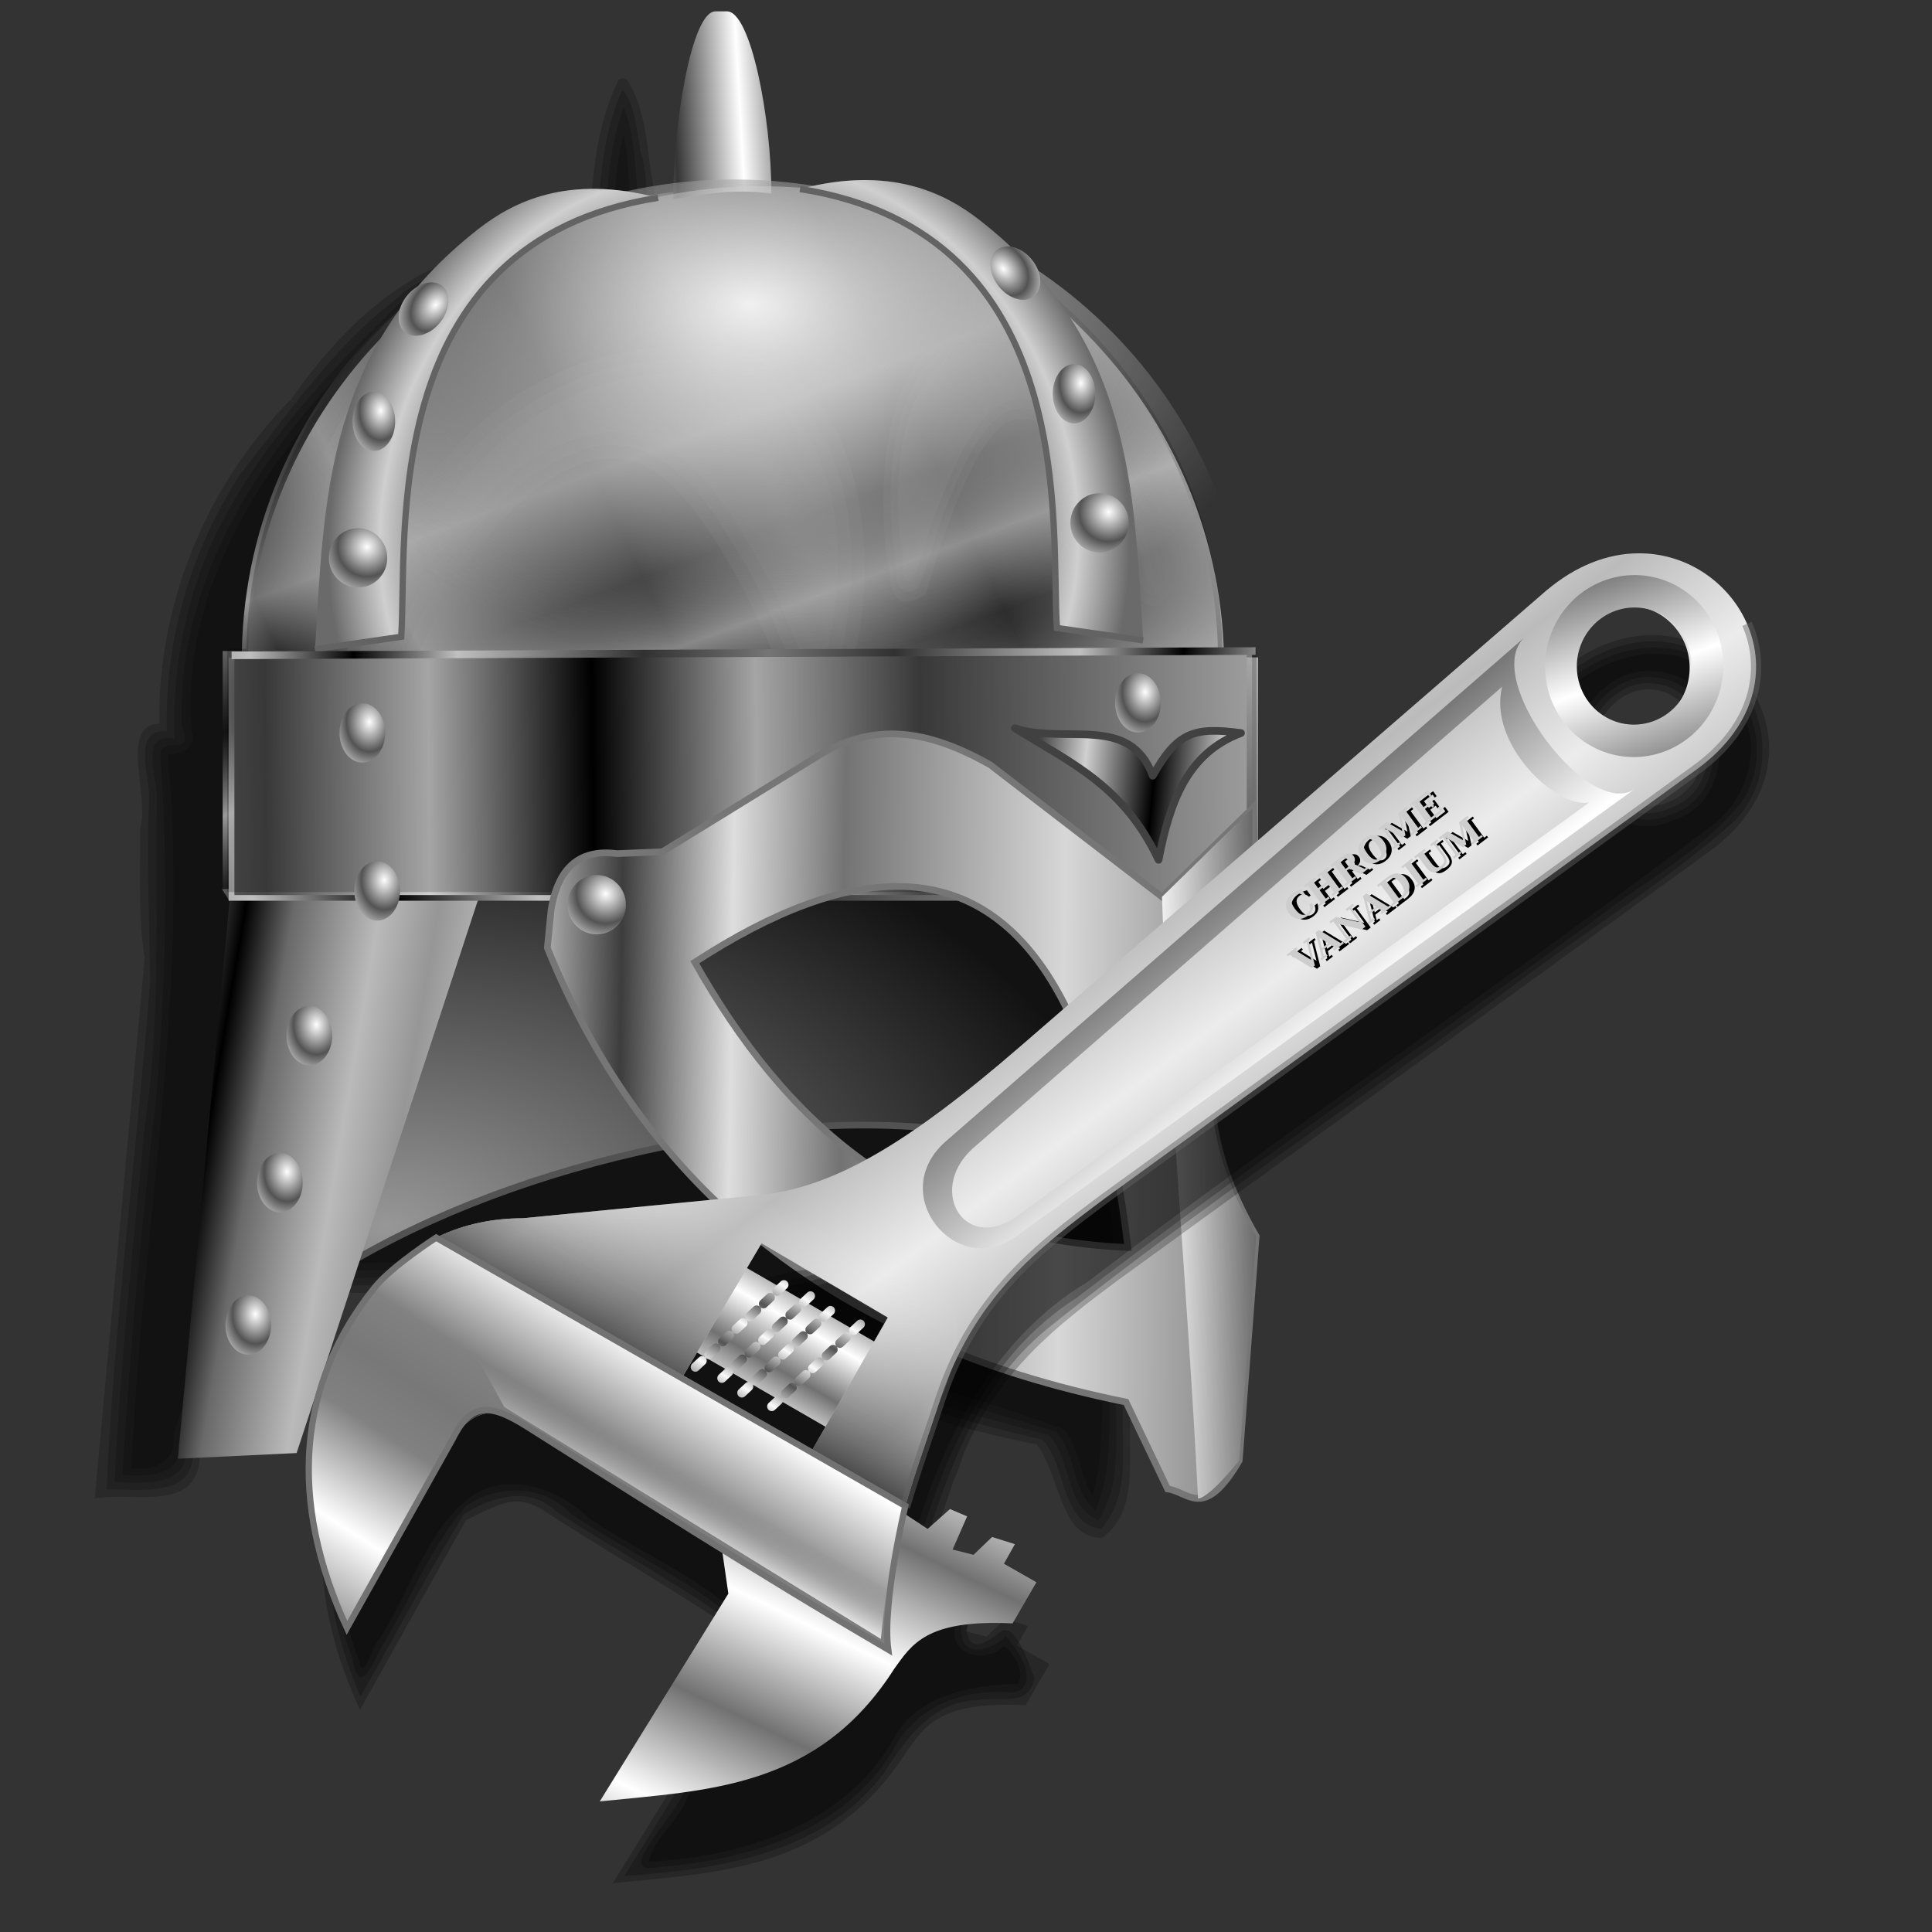 <?xml version="1.0" encoding="UTF-8" standalone="no"?>
<!-- Created with Inkscape (http://www.inkscape.org/) -->

<svg
   xmlns:dc="http://purl.org/dc/elements/1.1/"
   xmlns:cc="http://creativecommons.org/ns#"
   xmlns:rdf="http://www.w3.org/1999/02/22-rdf-syntax-ns#"
   xmlns:svg="http://www.w3.org/2000/svg"
   xmlns="http://www.w3.org/2000/svg"
   xmlns:xlink="http://www.w3.org/1999/xlink"
   xmlns:sodipodi="http://sodipodi.sourceforge.net/DTD/sodipodi-0.dtd"
   xmlns:inkscape="http://www.inkscape.org/namespaces/inkscape"
   id="svg2"
   sodipodi:version="0.32"
   inkscape:version="0.92.5 (2060ec1f9f, 2020-04-08)"
   width="256"
   height="256"
   sodipodi:docname="thunar-settings.svg"
   inkscape:output_extension="org.inkscape.output.svg.inkscape"
   inkscape:export-filename="/media/disk/melo/thunar v5.png"
   inkscape:export-xdpi="90"
   inkscape:export-ydpi="90"
   version="1.1">
  <rect width="100%" height="100%" fill="#333333" stroke="none"/>
  <defs
     id="defs5">
    <linearGradient
       inkscape:collect="always"
       id="linearGradient5143">
      <stop
         id="stop5145"
         stop-color="#979797"
         stop-opacity="1" />
      <stop
         offset="1"
         id="stop5147"
         stop-color="#121212"
         stop-opacity="1" />
    </linearGradient>
    <linearGradient
       id="linearGradient4409">
      <stop
         id="stop4411"
         stop-color="#000000"
         stop-opacity="1" />
      <stop
         offset="1"
         id="stop4413"
         stop-color="#d0d0d0"
         stop-opacity="1" />
    </linearGradient>
    <linearGradient
       id="linearGradient3995">
      <stop
         id="stop3997"
         stop-color="#000000"
         stop-opacity="1" />
      <stop
         id="stop3999"
         offset="0.541"
         stop-color="#d0d0d0"
         stop-opacity="1" />
      <stop
         id="stop4001"
         offset="0.807"
         stop-color="#474747"
         stop-opacity="1" />
      <stop
         offset="1"
         id="stop4003"
         stop-color="#c4c4c4"
         stop-opacity="1" />
    </linearGradient>
    <linearGradient
       id="linearGradient4000">
      <stop
         id="stop4002"
         stop-color="#3d3d3d"
         stop-opacity="1" />
      <stop
         id="stop4004"
         offset="0.25"
         stop-color="#ffffff"
         stop-opacity="1"
         style="stop-color:#dedede;stop-opacity:1" />
      <stop
         id="stop4006"
         offset="0.5"
         stop-color="#737373"
         stop-opacity="1" />
      <stop
         offset="1"
         id="stop4008"
         stop-color="#ffffff"
         stop-opacity="1"
         style="stop-color:#d7d7d7;stop-opacity:1" />
    </linearGradient>
    <linearGradient
       id="linearGradient3238">
      <stop
         id="stop3240"
         stop-color="#7b7b7b"
         stop-opacity="1" />
      <stop
         offset="1"
         id="stop3242"
         stop-color="#ffffff"
         stop-opacity="1" />
    </linearGradient>
    <linearGradient
       id="linearGradient3220">
      <stop
         id="stop3222"
         stop-color="#b6b6b6"
         stop-opacity="1" />
      <stop
         offset="1"
         id="stop3224"
         stop-color="#000000"
         stop-opacity="1" />
    </linearGradient>
    <linearGradient
       id="linearGradient3182">
      <stop
         id="stop3184"
         stop-color="#696969"
         stop-opacity="1" />
      <stop
         id="stop3190"
         offset="0.874"
         stop-color="#909090"
         stop-opacity="1" />
      <stop
         offset="1"
         id="stop3186"
         stop-color="#5b5b5b"
         stop-opacity="1" />
    </linearGradient>
    <linearGradient
       id="linearGradient3168">
      <stop
         id="stop3170"
         stop-color="#000000"
         stop-opacity="1" />
      <stop
         offset="1"
         id="stop3172"
         stop-color="#ffffff"
         stop-opacity="1" />
    </linearGradient>
    <linearGradient
       id="linearGradient3158">
      <stop
         id="stop3160"
         stop-color="#909090"
         stop-opacity="1" />
      <stop
         id="stop3176"
         offset="0.332"
         stop-color="#c7c7c7"
         stop-opacity="1" />
      <stop
         offset="0.75"
         id="stop3178"
         stop-color="#8e8e8e"
         stop-opacity="1" />
      <stop
         offset="1"
         id="stop3162"
         stop-color="#ffffff"
         stop-opacity="1" />
    </linearGradient>
    <radialGradient
       r="27.524"
       fy="71.05"
       fx="-41.43"
       cy="71.05"
       cx="-41.43"
       spreadMethod="reflect"
       gradientTransform="matrix(0.11,0,0,0.143,53.506,85.508)"
       gradientUnits="userSpaceOnUse"
       id="radialGradient3940"
       xlink:href="#linearGradient3898"
       inkscape:collect="always" />
    <radialGradient
       r="27.524"
       fy="71.05"
       fx="-41.43"
       cy="71.05"
       cx="-41.43"
       spreadMethod="reflect"
       gradientTransform="matrix(0.11,0,0,0.143,156.283,81.535)"
       gradientUnits="userSpaceOnUse"
       id="radialGradient3936"
       xlink:href="#linearGradient3898"
       inkscape:collect="always" />
    <radialGradient
       r="27.524"
       fy="71.05"
       fx="-41.43"
       cy="71.05"
       cx="-41.43"
       spreadMethod="reflect"
       gradientTransform="matrix(0.11,0,0,0.143,55.474,106.452)"
       gradientUnits="userSpaceOnUse"
       id="radialGradient3932"
       xlink:href="#linearGradient3898"
       inkscape:collect="always" />
    <radialGradient
       r="27.524"
       fy="71.05"
       fx="-41.43"
       cy="71.05"
       cx="-41.43"
       spreadMethod="reflect"
       gradientTransform="matrix(0.141,0,0,0.143,86.103,108.279)"
       gradientUnits="userSpaceOnUse"
       id="radialGradient3928"
       xlink:href="#linearGradient3898"
       inkscape:collect="always" />
    <radialGradient
       r="27.524"
       fy="71.05"
       fx="-41.43"
       cy="71.05"
       cx="-41.43"
       spreadMethod="reflect"
       gradientTransform="matrix(0.141,0,0,0.143,152.729,57.677)"
       gradientUnits="userSpaceOnUse"
       id="radialGradient3924"
       xlink:href="#linearGradient3898"
       inkscape:collect="always" />
    <radialGradient
       r="27.524"
       fy="71.05"
       fx="-41.43"
       cy="71.05"
       cx="-41.43"
       spreadMethod="reflect"
       gradientTransform="matrix(0.102,0,0,0.143,147.439,40.577)"
       gradientUnits="userSpaceOnUse"
       id="radialGradient3920"
       xlink:href="#linearGradient3898"
       inkscape:collect="always" />
    <radialGradient
       r="27.524"
       fy="71.05"
       fx="-41.43"
       cy="71.05"
       cx="-41.43"
       spreadMethod="reflect"
       gradientTransform="matrix(0.102,0,0,0.143,-77.001,100.952)"
       gradientUnits="userSpaceOnUse"
       id="radialGradient3916"
       xlink:href="#linearGradient3898"
       inkscape:collect="always" />
    <radialGradient
       r="27.524"
       fy="71.05"
       fx="-41.43"
       cy="71.05"
       cx="-41.43"
       spreadMethod="reflect"
       gradientTransform="matrix(0.102,0,0,0.143,74.522,-14.895)"
       gradientUnits="userSpaceOnUse"
       id="radialGradient3912"
       xlink:href="#linearGradient3898"
       inkscape:collect="always" />
    <radialGradient
       r="27.524"
       fy="71.05"
       fx="-41.43"
       cy="71.05"
       cx="-41.43"
       spreadMethod="reflect"
       gradientTransform="matrix(0.102,0,0,0.143,54.668,44.232)"
       gradientUnits="userSpaceOnUse"
       id="radialGradient3908"
       xlink:href="#linearGradient3898"
       inkscape:collect="always" />
    <radialGradient
       spreadMethod="reflect"
       gradientUnits="userSpaceOnUse"
       gradientTransform="matrix(0.141,0,0,0.143,54.476,62.315)"
       r="27.524"
       fy="71.05"
       fx="-41.43"
       cy="71.05"
       cx="-41.43"
       id="radialGradient3904"
       xlink:href="#linearGradient3898"
       inkscape:collect="always" />
    <radialGradient
       r="25.658"
       fy="67.28"
       fx="-153.6"
       cy="67.28"
       cx="-153.6"
       gradientTransform="matrix(0.562,-2.198,1.792,0.341,44.612,-284.152)"
       gradientUnits="userSpaceOnUse"
       id="radialGradient4139"
       xlink:href="#linearGradient3945"
       inkscape:collect="always" />
    <linearGradient
       id="linearGradient3768">
      <stop
         id="stop3770"
         stop-color="#000000"
         stop-opacity="1" />
      <stop
         offset="0.25"
         id="stop3778"
         stop-color="#d0d0d0"
         stop-opacity="1" />
      <stop
         offset="0.5"
         id="stop3776"
         stop-color="#474747"
         stop-opacity="1" />
      <stop
         id="stop3772"
         offset="1"
         stop-color="#c4c4c4"
         stop-opacity="1" />
    </linearGradient>
    <linearGradient
       id="linearGradient3780">
      <stop
         id="stop3782"
         stop-color="#353535"
         stop-opacity="1" />
      <stop
         id="stop3784"
         offset="1"
         stop-color="#ffffff"
         stop-opacity="1" />
    </linearGradient>
    <linearGradient
       id="linearGradient3796">
      <stop
         id="stop3798"
         stop-color="#616161"
         stop-opacity="0" />
      <stop
         id="stop3800"
         offset="0.55"
         stop-color="#ffffff"
         stop-opacity="0.563" />
      <stop
         id="stop3802"
         offset="0.819"
         stop-color="#b0b0b0"
         stop-opacity="0" />
      <stop
         offset="1"
         id="stop3804"
         stop-color="#ffffff"
         stop-opacity="0.571" />
    </linearGradient>
    <linearGradient
       id="linearGradient3885">
      <stop
         id="stop3887"
         stop-color="#000000"
         stop-opacity="1" />
      <stop
         id="stop3889"
         offset="0.25"
         stop-color="#c0c0c0"
         stop-opacity="1" />
      <stop
         id="stop3891"
         offset="0.697"
         stop-color="#313131"
         stop-opacity="1" />
      <stop
         offset="1"
         id="stop3893"
         stop-color="#757575"
         stop-opacity="1" />
    </linearGradient>
    <linearGradient
       id="linearGradient3911">
      <stop
         id="stop3917"
         stop-color="#fbfbfb"
         stop-opacity="0.73" />
      <stop
         offset="1"
         id="stop3919"
         stop-color="#ffffff"
         stop-opacity="0" />
    </linearGradient>
    <linearGradient
       id="linearGradient3925">
      <stop
         id="stop3927"
         stop-color="#fbfbfb"
         stop-opacity="0.73" />
      <stop
         id="stop3929"
         offset="1"
         stop-color="#000000"
         stop-opacity="0.206" />
    </linearGradient>
    <linearGradient
       id="linearGradient3945">
      <stop
         id="stop3947"
         stop-color="#fbfbfb"
         stop-opacity="0.73" />
      <stop
         id="stop3951"
         offset="0.741"
         stop-color="#fdfdfd"
         stop-opacity="0.365" />
      <stop
         offset="0.84"
         id="stop3953"
         stop-color="#fefefe"
         stop-opacity="0.682" />
      <stop
         id="stop3949"
         offset="1"
         stop-color="#ffffff"
         stop-opacity="0" />
    </linearGradient>
    <linearGradient
       id="linearGradient3898">
      <stop
         id="stop3900"
         stop-color="#ffffff"
         stop-opacity="1" />
      <stop
         id="stop3902"
         offset="1"
         stop-color="#535353"
         stop-opacity="1" />
    </linearGradient>
    <linearGradient
       id="linearGradient3942">
      <stop
         id="stop3944"
         stop-color="#000000"
         stop-opacity="1" />
      <stop
         offset="0.25"
         id="stop3946"
         stop-color="#696969"
         stop-opacity="1" />
      <stop
         offset="0.697"
         id="stop3948"
         stop-color="#bababa"
         stop-opacity="1" />
      <stop
         id="stop3950"
         offset="1"
         stop-color="#969696"
         stop-opacity="1" />
    </linearGradient>
    <linearGradient
       inkscape:collect="always"
       xlink:href="#linearGradient4409"
       id="linearGradient4415"
       x1="186.1"
       y1="105.78"
       x2="195.23"
       y2="106.7"
       gradientUnits="userSpaceOnUse"
       spreadMethod="reflect"
       gradientTransform="matrix(1.012,0,0,1.012,-35.4,-3.865)" />
    <linearGradient
       inkscape:collect="always"
       xlink:href="#linearGradient3780"
       id="linearGradient4428"
       gradientUnits="userSpaceOnUse"
       gradientTransform="matrix(0.886,0,0,0.886,15.075,3.692)"
       spreadMethod="reflect"
       x1="175.95"
       y1="152.84"
       x2="155.54"
       y2="153.12" />
    <linearGradient
       inkscape:collect="always"
       xlink:href="#linearGradient4000"
       id="linearGradient4439"
       gradientUnits="userSpaceOnUse"
       gradientTransform="matrix(0.886,0,0,0.886,15.075,3.692)"
       spreadMethod="reflect"
       x1="75.648"
       y1="157.689"
       x2="141.823"
       y2="158.685" />
    <radialGradient
       inkscape:collect="always"
       xlink:href="#linearGradient3925"
       id="radialGradient4442"
       gradientUnits="userSpaceOnUse"
       gradientTransform="matrix(0.886,0,0,0.613,16.621,19.81)"
       spreadMethod="pad"
       cx="93.36"
       cy="33.377"
       fx="93.36"
       fy="33.377"
       r="77.02" />
    <linearGradient
       inkscape:collect="always"
       xlink:href="#linearGradient3768"
       id="linearGradient4445"
       gradientUnits="userSpaceOnUse"
       gradientTransform="matrix(0.886,0,0,0.886,16.324,-2.053)"
       spreadMethod="reflect"
       x1="70.24"
       y1="119.04"
       x2="168.12"
       y2="118.19" />
    <radialGradient
       inkscape:collect="always"
       xlink:href="#linearGradient3911"
       id="radialGradient4448"
       gradientUnits="userSpaceOnUse"
       gradientTransform="matrix(0.886,0,0,0.613,20.196,20.704)"
       spreadMethod="pad"
       cx="93.36"
       cy="33.377"
       fx="93.36"
       fy="33.377"
       r="77.02" />
    <linearGradient
       inkscape:collect="always"
       xlink:href="#linearGradient3796"
       id="linearGradient4451"
       gradientUnits="userSpaceOnUse"
       gradientTransform="matrix(0.886,0,0,0.886,15.526,-2.899)"
       spreadMethod="reflect"
       x1="24.26"
       y1="53.877"
       x2="46.543"
       y2="113.96" />
    <linearGradient
       inkscape:collect="always"
       xlink:href="#linearGradient3780"
       id="linearGradient4462"
       gradientUnits="userSpaceOnUse"
       gradientTransform="matrix(0.63,0,0,0.886,40.547,-2.053)"
       spreadMethod="reflect"
       x1="77.26"
       y1="18.07"
       x2="91.14"
       y2="16.946" />
    <linearGradient
       inkscape:collect="always"
       xlink:href="#linearGradient3885"
       id="linearGradient4465"
       gradientUnits="userSpaceOnUse"
       gradientTransform="matrix(0.886,0,0,0.886,16.324,-2.053)"
       spreadMethod="reflect"
       x1="15.781"
       y1="83.78"
       x2="85.75"
       y2="50.777" />
    <linearGradient
       inkscape:collect="always"
       xlink:href="#linearGradient3942"
       id="linearGradient4468"
       gradientUnits="userSpaceOnUse"
       gradientTransform="matrix(0.886,0,0,0.886,16.324,-2.053)"
       spreadMethod="reflect"
       x1="11.634"
       y1="177.17"
       x2="39.686"
       y2="181.96" />
    <radialGradient
       inkscape:collect="always"
       xlink:href="#linearGradient3898"
       id="radialGradient4775"
       gradientUnits="userSpaceOnUse"
       gradientTransform="matrix(0.11,0,0,0.143,46.486,125.625)"
       spreadMethod="reflect"
       cx="-41.43"
       cy="71.05"
       fx="-41.43"
       fy="71.05"
       r="27.524" />
    <radialGradient
       inkscape:collect="always"
       xlink:href="#linearGradient3898"
       id="radialGradient4780"
       gradientUnits="userSpaceOnUse"
       gradientTransform="matrix(0.11,0,0,0.143,42.591,145.099)"
       spreadMethod="reflect"
       cx="-41.43"
       cy="71.05"
       fx="-41.43"
       fy="71.05"
       r="27.524" />
    <radialGradient
       inkscape:collect="always"
       xlink:href="#linearGradient3898"
       id="radialGradient4784"
       gradientUnits="userSpaceOnUse"
       gradientTransform="matrix(0.11,0,0,0.143,38.397,163.973)"
       spreadMethod="reflect"
       cx="-41.43"
       cy="71.05"
       fx="-41.43"
       fy="71.05"
       r="27.524" />
    <linearGradient
       inkscape:collect="always"
       xlink:href="#linearGradient3885"
       id="linearGradient5271"
       x1="83.74"
       y1="83.46"
       x2="137.98"
       y2="85.71"
       gradientUnits="userSpaceOnUse"
       spreadMethod="reflect"
       gradientTransform="matrix(1.012,0,0,1.012,-37.587,-4.764)" />
    <radialGradient
       inkscape:collect="always"
       xlink:href="#linearGradient5143"
       id="radialGradient5281"
       cx="87.67"
       cy="172.72"
       fx="87.67"
       fy="172.72"
       r="68.14"
       gradientTransform="matrix(1.43,-0.048,0.029,0.854,-79.171,19.126)"
       gradientUnits="userSpaceOnUse" />
    <radialGradient
       inkscape:collect="always"
       xlink:href="#linearGradient3945"
       id="radialGradient1320"
       gradientUnits="userSpaceOnUse"
       gradientTransform="matrix(0.562,-2.198,1.792,0.341,44.612,-284.152)"
       cx="-153.6"
       cy="67.28"
       fx="-153.6"
       fy="67.28"
       r="25.658" />
    <linearGradient
       id="linearGradient902"
       inkscape:collect="always">
      <stop
         id="stop898"
         offset="0"
         style="stop-color:#ffffff;stop-opacity:1" />
      <stop
         id="stop900"
         offset="1"
         style="stop-color:#787878;stop-opacity:0;" />
    </linearGradient>
    <linearGradient
       inkscape:collect="always"
       id="linearGradient1038">
      <stop
         style="stop-color:#363636;stop-opacity:1"
         offset="0"
         id="stop1034" />
      <stop
         style="stop-color:#ececec;stop-opacity:0"
         offset="1"
         id="stop1036" />
    </linearGradient>
    <linearGradient
       id="linearGradient1026"
       inkscape:collect="always">
      <stop
         id="stop1022"
         offset="0"
         style="stop-color:#fafafa;stop-opacity:1" />
      <stop
         id="stop1024"
         offset="1"
         style="stop-color:#535353;stop-opacity:1" />
    </linearGradient>
    <linearGradient
       id="linearGradient1004"
       inkscape:collect="always">
      <stop
         id="stop1000"
         offset="0"
         style="stop-color:#ffffff;stop-opacity:1" />
      <stop
         id="stop1002"
         offset="1"
         style="stop-color:#717171;stop-opacity:1" />
    </linearGradient>
    <linearGradient
       id="linearGradient887"
       inkscape:collect="always">
      <stop
         id="stop883"
         offset="0"
         style="stop-color:#bbbbbb;stop-opacity:1" />
      <stop
         id="stop885"
         offset="1"
         style="stop-color:#ececec;stop-opacity:1" />
    </linearGradient>
    <linearGradient
       id="linearGradient876"
       inkscape:collect="always">
      <stop
         id="stop872"
         offset="0"
         style="stop-color:#787878;stop-opacity:1;" />
      <stop
         id="stop874"
         offset="1"
         style="stop-color:#ffffff;stop-opacity:1" />
    </linearGradient>
    <linearGradient
       id="linearGradient861"
       inkscape:collect="always">
      <stop
         id="stop857"
         offset="0"
         style="stop-color:#ffffff;stop-opacity:1" />
      <stop
         style="stop-color:#818181;stop-opacity:1"
         offset="0.638"
         id="stop894" />
      <stop
         id="stop859"
         offset="1"
         style="stop-color:#787878;stop-opacity:1" />
    </linearGradient>
    <linearGradient
       id="linearGradient851"
       inkscape:collect="always">
      <stop
         id="stop847"
         offset="0"
         style="stop-color:#7a7a7a;stop-opacity:1" />
      <stop
         id="stop849"
         offset="1"
         style="stop-color:#ffffff;stop-opacity:1" />
    </linearGradient>
    <linearGradient
       gradientTransform="matrix(0.433,-0.06,0.06,0.433,-369.441,27.878)"
       spreadMethod="reflect"
       gradientUnits="userSpaceOnUse"
       y2="86.432"
       x2="703.484"
       y1="49.699"
       x1="691.68"
       id="linearGradient853"
       xlink:href="#linearGradient851"
       inkscape:collect="always" />
    <linearGradient
       spreadMethod="reflect"
       gradientTransform="matrix(0.433,-0.06,0.06,0.433,-309.528,-30.392)"
       gradientUnits="userSpaceOnUse"
       y2="485.288"
       x2="132.909"
       y1="435.958"
       x1="165.274"
       id="linearGradient863"
       xlink:href="#linearGradient861"
       inkscape:collect="always" />
    <linearGradient
       gradientTransform="matrix(0.433,-0.06,0.06,0.433,-309.528,-30.392)"
       gradientUnits="userSpaceOnUse"
       y2="263.945"
       x2="519.624"
       y1="210.645"
       x1="478.864"
       id="linearGradient878"
       xlink:href="#linearGradient876"
       inkscape:collect="always" />
    <linearGradient
       gradientTransform="matrix(0.433,-0.06,0.06,0.433,-387.35,-23.038)"
       spreadMethod="reflect"
       gradientUnits="userSpaceOnUse"
       y2="344.878"
       x2="554.213"
       y1="305.984"
       x1="526.763"
       id="linearGradient889"
       xlink:href="#linearGradient887"
       inkscape:collect="always" />
    <linearGradient
       gradientTransform="matrix(0.433,-0.06,0.06,0.433,-387.35,-23.038)"
       spreadMethod="reflect"
       gradientUnits="userSpaceOnUse"
       y2="581.979"
       x2="373.821"
       y1="544.525"
       x1="392.548"
       id="linearGradient996"
       xlink:href="#linearGradient1004"
       inkscape:collect="always" />
    <linearGradient
       gradientTransform="matrix(0.437,0,0,0.437,-292.831,6.205)"
       spreadMethod="reflect"
       gradientUnits="userSpaceOnUse"
       y2="469.977"
       x2="413.436"
       y1="451.97"
       x1="413.436"
       id="linearGradient1006"
       xlink:href="#linearGradient1004"
       inkscape:collect="always" />
    <linearGradient
       spreadMethod="reflect"
       gradientUnits="userSpaceOnUse"
       y2="441.134"
       x2="407.3"
       y1="449.597"
       x1="401.832"
       id="linearGradient1028"
       xlink:href="#linearGradient1026"
       inkscape:collect="always" />
    <linearGradient
       gradientTransform="matrix(0.433,-0.06,0.06,0.433,-387.35,-23.038)"
       spreadMethod="pad"
       y2="425.549"
       x2="454.095"
       y1="496.856"
       x1="415.121"
       gradientUnits="userSpaceOnUse"
       id="linearGradient1032"
       xlink:href="#linearGradient1038"
       inkscape:collect="always" />
    <linearGradient
       gradientTransform="matrix(1.032,-0.144,0.144,1.032,-293.561,4.988)"
       gradientUnits="userSpaceOnUse"
       y2="168.415"
       x2="69.153"
       y1="177.636"
       x1="63.966"
       id="linearGradient904"
       xlink:href="#linearGradient902"
       inkscape:collect="always" />
    <linearGradient
       inkscape:collect="always"
       xlink:href="#linearGradient1026"
       id="linearGradient2038"
       gradientUnits="userSpaceOnUse"
       x1="401.832"
       y1="449.597"
       x2="407.3"
       y2="441.134"
       spreadMethod="reflect" />
    <linearGradient
       inkscape:collect="always"
       xlink:href="#linearGradient1026"
       id="linearGradient2040"
       gradientUnits="userSpaceOnUse"
       x1="401.832"
       y1="449.597"
       x2="407.3"
       y2="441.134"
       spreadMethod="reflect" />
    <linearGradient
       inkscape:collect="always"
       xlink:href="#linearGradient1026"
       id="linearGradient2042"
       gradientUnits="userSpaceOnUse"
       x1="401.832"
       y1="449.597"
       x2="407.3"
       y2="441.134"
       spreadMethod="reflect" />
    <linearGradient
       inkscape:collect="always"
       xlink:href="#linearGradient1026"
       id="linearGradient2044"
       gradientUnits="userSpaceOnUse"
       x1="401.832"
       y1="449.597"
       x2="407.3"
       y2="441.134"
       spreadMethod="reflect" />
  </defs>
  <sodipodi:namedview
     inkscape:window-height="1056"
     inkscape:window-width="1920"
     inkscape:pageshadow="2"
     inkscape:pageopacity="0"
     guidetolerance="10.0"
     gridtolerance="10.0"
     objecttolerance="10.0"
     borderopacity="1.0"
     bordercolor="#666666"
     pagecolor="#ff0000"
     id="base"
     showgrid="false"
     inkscape:zoom="3.4960938"
     inkscape:cx="128"
     inkscape:cy="128"
     inkscape:window-x="0"
     inkscape:window-y="0"
     inkscape:current-layer="svg2"
     inkscape:window-maximized="1"
     inkscape:snap-global="false" />
  <g
     id="g1318"
     transform="matrix(1.012,0,0,1.012,173.654,1.546)">
    <path
       sodipodi:nodetypes="cccccccccccccccccccccccccc"
       style="fill:#000000;fill-opacity:0.199;stroke:none;stroke-width:0.961"
       inkscape:connector-curvature="0"
       id="rect4012"
       d="m -90.723,9.219 c -3.454,7.074 -3.432,15.325 -3.874,23.093 -7.347,1.682 -15.405,-1.877 -22.372,2.372 -6.83,3.894 -12.112,9.844 -16.517,16.066 -11.089,11.159 -17.46,26.793 -17.267,42.493 -5.302,0.093 -1.203,9.588 -2.493,13.694 0.022,5.746 -0.26,12.319 0.601,16.907 l -6.547,70.811 c 5.458,-0.88 13.82,2.052 13.776,-6.05 2.291,-6.96 4.537,-13.935 6.855,-20.887 18.839,0.247 37.989,-0.489 56.637,0.36 13.407,10.257 29.669,16.277 46.036,19.52 2.996,3.505 3.029,12.46 8.619,12.222 5.72,-4.12 2.523,-12.83 4.141,-18.875 1.03,-12.852 3.529,-26.992 -4.051,-38.393 -0.699,-7.286 6.282,-13.264 4.595,-20.811 1.682,-4.324 0.24,-11.772 0.721,-17.297 -1.041,-3.544 2.487,-11.656 -2.553,-11.201 -3.822,-0.524 -1.222,-7.687 -2.913,-11.051 -2.182,-13.607 -10.102,-25.335 -19.58,-34.985 -2.367,-2.04 -2.843,-5.928 -5.616,-7.267 -5.804,-5.016 -12.958,-9.907 -21.291,-8.619 -3.601,0.94 -1.632,2.751 -7.988,1.141 -5.95,1.147 -3.1,-6.061 -4.264,-9.67 -0.838,-4.588 -0.82,-9.865 -3.409,-13.837 -0.369,-0.396 -1.236,-0.26 -1.246,0.263 z" />
    <path
       inkscape:connector-curvature="0"
       id="path1297"
       d="m -90.119,10.283 c -3.21,7.153 -3.038,15.188 -3.52,22.852 -8.861,2.046 -19.062,-2.434 -26.437,4.762 -7.993,6.204 -13.764,14.7 -19.982,22.553 -6.546,9.975 -9.989,21.818 -9.697,33.723 -4.68,-0.264 -2.203,6.089 -2.305,8.844 -0.4,7.951 0.051,15.987 0.136,23.907 -1.744,22.035 -4.776,45.32 -5.716,66.575 4.178,-0.117 11.764,1.266 11.273,-5.203 2.358,-7.196 4.698,-14.398 7.086,-21.584 19.295,0.387 38.774,-0.737 57.957,0.566 13.431,10.468 29.991,15.992 46.219,19.697 3.205,3.428 2.385,10.99 7.691,11.688 4.92,-5.538 1.593,-13.598 3.496,-20.232 1.199,-11.943 2.69,-25.226 -4.26,-35.814 -0.616,-7.654 6.266,-13.91 4.791,-21.6 1.485,-8.432 -0.292,-17.102 0.678,-25.562 -0.629,-2.038 -4.425,-0.83 -4.611,-3.734 -0.059,-14.547 -6.442,-28.454 -16.037,-39.188 -3.725,-3.341 -6.303,-7.557 -9.211,-11.467 -6.349,-5.278 -15.9,-12.268 -24.275,-7.121 -2.948,-0.123 -6.672,0.4 -9.008,-1.672 -1.936,-4.29 -0.343,-9.371 -1.861,-13.876 -0.407,-2.467 -0.875,-6.889 -2.406,-8.112 z"
       style="fill:#000000;fill-opacity:0.199;stroke:none;stroke-width:0.961" />
    <path
       inkscape:connector-curvature="0"
       id="path1301"
       d="m -89.998,12.666 c -2.41,6.856 -2.202,14.135 -2.684,21.291 -9.409,2.351 -20.879,-2.515 -28.232,5.9 -9.232,8.859 -18.226,18.915 -23.426,30.811 -3.221,7.728 -4.716,16.153 -4.402,24.518 -4.812,-0.789 -2.163,5.184 -2.318,7.873 -0.231,14.247 0.584,28.503 -1.561,42.662 -1.505,15.584 -3.224,31.15 -3.968,46.775 3.383,0.2 9.953,0.726 9.271,-4.512 2.425,-7.434 4.868,-14.86 7.318,-22.285 19.735,0.537 39.672,-0.978 59.283,0.783 13.417,10.605 30.199,15.733 46.367,19.838 3.203,3.126 2.124,9.455 6.586,11.197 4.188,-6.651 0.97,-14.933 3.151,-22.241 1.211,-10.999 1.621,-22.916 -4.563,-32.608 -0.575,-7.99 6.36,-14.529 4.932,-22.604 1.066,-8.048 -0.11,-16.598 0.342,-24.629 -3.207,-0.361 -5.444,-3.118 -4.5,-6.363 -0.757,-15.749 -9.295,-29.802 -20.104,-40.723 -5.144,-8.052 -13.963,-15.855 -24.129,-15.004 -4.308,1.823 -10.361,2.818 -14.137,-0.684 -2.13,-6.507 -0.691,-13.669 -3.16,-20.176 z"
       style="fill:#000000;fill-opacity:0.199;stroke:none;stroke-width:0.961" />
    <path
       inkscape:connector-curvature="0"
       id="path1305"
       d="m -90.119,16.762 c -1.291,5.932 -1.179,11.96 -1.607,18.006 -9.599,2.676 -22.027,-2.494 -29.208,6.503 -14.551,13.528 -27.64,31.447 -26.845,52.348 1.623,3.916 -2.098,1.282 -2.834,3.432 1.095,14.85 0.741,29.939 -0.488,44.805 -1.889,16.529 -3.508,33.102 -4.439,49.697 2.762,0.3 8.035,0.25 7.271,-3.879 2.505,-7.668 5.028,-15.329 7.551,-22.99 20.173,0.7 40.581,-1.227 60.613,1.008 13.464,10.934 30.748,15.291 46.791,20.266 2.724,2.885 2.001,7.71 5.156,10.234 3.313,-7.588 0.581,-16.209 2.857,-24.088 1.044,-9.958 0.533,-20.669 -4.873,-29.391 -0.413,-8.523 6.577,-15.618 5.109,-24.275 0.371,-7.281 0.478,-15.628 -0.34,-22.309 C -30.036,94.966 -29.732,89.88 -29.631,86.232 -31.119,71.052 -40.388,58.263 -50.338,47.412 -56.021,39.04 -66.517,31.256 -76.902,35.688 c -4.815,1.183 -12.033,-0.439 -11.73,-6.609 -0.682,-4.34 -0.46,-8.721 -1.32,-13.006 z"
       style="fill:#000000;fill-opacity:0.199;stroke:none;stroke-width:0.961" />
    <path
       inkscape:connector-curvature="0"
       id="path1309"
       d="m -90.248,25.795 c -0.919,3.836 1.695,10.892 -4.127,10.529 -8.894,1.125 -20.408,-2.114 -26.601,6.361 -14.053,13.246 -27.32,31.499 -25.502,51.662 0.756,2.014 -1.522,2.972 -3.119,2.898 2.851,31.246 -3.503,62.496 -4.775,93.395 2.984,0.57 5.981,-0.923 5.464,-4.228 2.48,-7.587 4.977,-15.167 7.474,-22.749 20.615,0.871 41.501,-1.475 61.949,1.242 13.43,11.185 31.282,14.875 47.203,20.707 2.121,2.486 2.04,6.036 3.762,8.727 2.155,-8.227 0.426,-16.931 2.473,-25.203 0.79,-8.918 -0.482,-18.647 -5.126,-26.403 -0.214,-9.225 6.999,-16.974 5.201,-26.34 0.029,-6.404 0.746,-13.604 -0.651,-19.615 -6.514,-3.133 -2.675,-11.984 -5.213,-17.223 -4.078,-15.255 -15.128,-27.444 -25.744,-38.711 -5.53,-5.173 -13.668,-6.738 -20.629,-3.906 -5.346,1.014 -12.222,-2.326 -11.533,-8.555 -0.248,-0.864 -0.376,-6.938 -0.506,-2.59 z"
       style="fill:#000000;fill-opacity:0.199;stroke:none;stroke-width:0.961" />
  </g>
  <path
     d="m 159.857,171.545 c -5.424,-14.135 -1.209,-38.681 -2.181,-58.359 l -127.463,5.042 c 9.062,13.821 -4.26,73.141 -4.26,73.141 1.868,-33.166 117.816,-65.179 133.904,-19.823 z"
     id="path3976"
     inkscape:connector-curvature="0"
     sodipodi:nodetypes="ccccc"
     style="fill:url(#radialGradient5281);fill-opacity:1;stroke:#525252;stroke-width:0.886;stroke-linecap:butt;stroke-linejoin:miter;stroke-opacity:1" />
  <path
     d="m 31.061,112.353 33.472,3.247 -25.229,76.937 -15.737,0.749 z"
     id="path3873"
     inkscape:connector-curvature="0"
     style="fill:url(#linearGradient4468);fill-opacity:1;stroke:none;stroke-width:1.012" />
  <path
     inkscape:connector-curvature="0"
     d="M 97.793,24.928 C 62.394,24.772 33.533,52.52 32.844,87.11 H 30.298 V 119.349 H 166.7 V 87.11 h -4.511 C 161.505,52.784 132.994,25.084 97.793,24.928 Z"
     id="path2987"
     style="fill:url(#linearGradient4465);fill-opacity:1;stroke:none;stroke-width:1.012" />
  <path
     d="m 94.794,1.505 h 1.536 c 3.161,0 5.884,14.144 5.884,24.144 -4.492,-0.62 -8.45,-0.045 -13.007,0.751 0,-10 2.426,-24.895 5.587,-24.895 z"
     id="rect3765"
     inkscape:connector-curvature="0"
     sodipodi:nodetypes="ssccs"
     style="fill:url(#linearGradient4462);fill-opacity:1;stroke:none;stroke-width:1.012" />
  <g
     id="g3850"
     transform="matrix(0.886,0,0,0.886,16.324,-2.053)"
     style="fill:#a3a3a3;fill-opacity:0.139">
    <path
       sodipodi:nodetypes="ccccccc"
       inkscape:connector-curvature="0"
       id="path3818"
       d="m 32.439,103.806 c 0,0 9.393,-49.777 51.722,-49.646 28.869,-1.614 28.69,34.883 25.007,46.775 -0.42,9.717 -9.991,4 -9.991,4 0,0 -10.505,-28.685 -21.889,-33.286 -12.244,-4.948 -29.342,14.462 -34.512,32.808 -6.58,7.063 -10.337,-0.651 -10.337,-0.651 z"
       style="fill:#a3a3a3;fill-opacity:0.139;stroke:none" />
    <path
       inkscape:connector-curvature="0"
       id="path3842"
       d="M 84.188,56.156 C 65.216,55.375 48.626,68.941 41,85.625 c -2.539,5.847 -6.036,12.317 -6,18.438 3,3.673 7.256,-1.147 7.312,-4.625 5.317,-12.659 14.033,-26.521 28.031,-30.281 10.873,-2.185 17.708,8.983 22.312,16.969 3.568,5.495 5.389,12.413 8.75,17.688 2.836,1.956 6.656,0.363 5.844,-3.438 3.021,-13.258 2.647,-29.732 -7.781,-39.719 -4.16,-3.677 -9.85,-4.834 -15.281,-4.5 z"
       style="fill:#a3a3a3;fill-opacity:0.139;stroke:none" />
    <path
       inkscape:connector-curvature="0"
       id="path3846"
       d="M 85.281,58.125 C 64.473,56.799 46.981,73.338 40.402,91.849 38.961,95.464 36.812,99.655 37.281,103.344 41.181,102.285 40.273,96.435 42.688,93.75 48.674,81.429 58.621,68.116 73.344,66.875 c 12.145,0.724 18.308,13.385 23.531,22.75 2.4,4.144 3.268,9.794 6.688,12.969 3.279,0.295 1.167,-4.581 2.469,-6.375 2.139,-12.521 0.922,-28.778 -10.938,-36.125 -2.998,-1.542 -6.456,-2.082 -9.812,-1.969 z"
       style="fill:#a3a3a3;fill-opacity:0.139;stroke:none" />
  </g>
  <g
     id="g3855"
     transform="matrix(-0.487,0,0,0.679,171.045,7.35)"
     style="fill:#a3a3a3;fill-opacity:0.139">
    <path
       d="m 32.439,103.806 c 0,0 9.393,-49.777 51.722,-49.646 28.869,-1.614 28.69,34.883 25.007,46.775 -0.42,9.717 -9.991,4 -9.991,4 0,0 -10.505,-28.685 -21.889,-33.286 -12.244,-4.948 -29.342,14.462 -34.512,32.808 -6.58,7.063 -10.337,-0.651 -10.337,-0.651 z"
       id="path3857"
       inkscape:connector-curvature="0"
       sodipodi:nodetypes="ccccccc"
       style="fill:#a3a3a3;fill-opacity:0.139;stroke:none" />
    <path
       d="M 84.188,56.156 C 65.216,55.375 48.626,68.941 41,85.625 c -2.539,5.847 -6.036,12.317 -6,18.438 3,3.673 7.256,-1.147 7.312,-4.625 5.317,-12.659 14.033,-26.521 28.031,-30.281 10.873,-2.185 17.708,8.983 22.312,16.969 3.568,5.495 5.389,12.413 8.75,17.688 2.836,1.956 6.656,0.363 5.844,-3.438 3.021,-13.258 2.647,-29.732 -7.781,-39.719 -4.16,-3.677 -9.85,-4.834 -15.281,-4.5 z"
       id="path3859"
       inkscape:connector-curvature="0"
       style="fill:#a3a3a3;fill-opacity:0.139;stroke:none" />
    <path
       d="M 85.281,58.125 C 64.473,56.799 46.981,73.338 40.402,91.849 38.961,95.464 36.812,99.655 37.281,103.344 41.181,102.285 40.273,96.435 42.688,93.75 48.674,81.429 58.621,68.116 73.344,66.875 c 12.145,0.724 18.308,13.385 23.531,22.75 2.4,4.144 3.268,9.794 6.688,12.969 3.279,0.295 1.167,-4.581 2.469,-6.375 2.139,-12.521 0.922,-28.778 -10.938,-36.125 -2.998,-1.542 -6.456,-2.082 -9.812,-1.969 z"
       id="path3861"
       inkscape:connector-curvature="0"
       style="fill:#a3a3a3;fill-opacity:0.139;stroke:none" />
  </g>
  <path
     id="path3903"
     d="M 96.996,24.083 C 61.596,23.927 32.736,51.674 32.047,86.264 h -2.546 v 32.239 H 165.902 V 86.264 h -4.511 C 160.708,51.938 132.197,24.238 96.996,24.083 Z"
     inkscape:connector-curvature="0"
     style="fill:url(#linearGradient4451);fill-opacity:1;stroke:none;stroke-width:1.012" />
  <path
     inkscape:connector-curvature="0"
     d="M 101.166,24.679 C 65.767,24.522 36.906,52.27 36.217,86.86 H 33.671 V 119.099 H 170.072 V 86.86 h -4.511 C 164.878,52.534 136.367,24.834 101.166,24.679 Z"
     id="path3907"
     style="fill:url(#radialGradient4448);fill-opacity:1;stroke:none;stroke-width:1.012" />
  <rect
     id="rect3863"
     width="134.139"
     height="31.974"
     x="31.061"
     y="86.625"
     style="fill:url(#linearGradient4445);fill-opacity:1;stroke:none;stroke-width:1.012" />
  <path
     id="path3923"
     d="M 97.592,23.785 C 62.192,23.629 33.332,51.377 32.643,85.967 H 30.097 V 118.206 H 166.498 V 85.967 h -4.511 C 161.303,51.64 132.793,23.94 97.592,23.785 Z"
     inkscape:connector-curvature="0"
     style="fill:url(#radialGradient4442);fill-opacity:1;stroke:none;stroke-width:1.012" />
  <path
     d="m 118.738,97.255 c -3.322,-0.109 -6.712,0.704 -10.239,2.85 l -20.727,12.757 -6.005,0.249 c -4.667,-0.617 -7.779,1.51 -8.745,7.472 l -0.498,5.009 c 12.977,32.044 38.2,52.418 76.682,60.189 l 5.507,11.512 c 2.8,0.352 4.791,4.249 9.492,-3.764 l 2.242,-29.721 c -6.715,-11.563 -8.946,-24.211 -0.498,-39.462 v -17.24 l -11.982,11.733 -22.747,-17.489 c -4.075,-2.295 -8.21,-3.955 -12.481,-4.096 z m 0.498,20.201 c 16.726,0.22 26.53,16.831 30.219,47.847 -29.034,-1.28 -45.554,-16.871 -57.394,-37.802 10.546,-6.854 19.572,-10.145 27.175,-10.045 z"
     id="path3759"
     inkscape:connector-curvature="0"
     style="fill:url(#linearGradient4439);fill-opacity:1;stroke:#767676;stroke-width:0.886;stroke-linecap:butt;stroke-linejoin:miter;stroke-opacity:1" />
  <g
     id="g3957"
     transform="matrix(0.886,0,0,0.886,16.324,-2.053)">
    <path
       d="m 28.684,99.403 12.895,-1.856 c 0.985,-14.75 -3.777,-59.009 38.421,-65.652 -13.542,-3.525 -21.661,0.605 -26.842,4.64 -22.94,17.864 -23.092,40.419 -24.474,62.869 z"
       id="path3955"
       inkscape:connector-curvature="0"
       sodipodi:nodetypes="cccsc"
       style="fill:#6a6a6a;fill-opacity:1;stroke:none" />
    <path
       sodipodi:nodetypes="cccsc"
       inkscape:connector-curvature="0"
       id="path3933"
       d="m 28.684,99.403 12.895,-1.856 c 0.985,-14.75 -3.777,-59.009 38.421,-65.652 -13.542,-3.525 -21.661,0.605 -26.842,4.64 -22.94,17.864 -23.092,40.419 -24.474,62.869 z"
       style="fill:url(#radialGradient4139);fill-opacity:1;stroke:none" />
    <path
       d="m 28.684,99.403 12.895,-1.856 c 0.985,-14.75 -3.777,-59.009 38.421,-65.652"
       id="path3935"
       inkscape:connector-curvature="0"
       sodipodi:nodetypes="ccc"
       style="fill:none;stroke:#636363;stroke-width:0.939;stroke-linecap:butt;stroke-linejoin:miter;stroke-opacity:1" />
  </g>
  <g
     id="g3962"
     transform="matrix(-0.886,0,0,0.886,176.886,-3.218)">
    <path
       sodipodi:nodetypes="cccsc"
       inkscape:connector-curvature="0"
       id="path3964"
       d="m 28.684,99.403 12.895,-1.856 c 0.985,-14.75 -3.777,-59.009 38.421,-65.652 -13.542,-3.525 -21.661,0.605 -26.842,4.64 -22.94,17.864 -23.092,40.419 -24.474,62.869 z"
       style="fill:#6a6a6a;fill-opacity:1;stroke:none" />
    <path
       d="m 28.684,99.403 12.895,-1.856 c 0.985,-14.75 -3.777,-59.009 38.421,-65.652 -13.542,-3.525 -21.661,0.605 -26.842,4.64 -22.94,17.864 -23.092,40.419 -24.474,62.869 z"
       id="path3966"
       inkscape:connector-curvature="0"
       sodipodi:nodetypes="cccsc"
       style="fill:url(#radialGradient1320);fill-opacity:1;stroke:none" />
    <path
       sodipodi:nodetypes="ccc"
       inkscape:connector-curvature="0"
       id="path3968"
       d="m 28.684,99.403 12.895,-1.856 c 0.985,-14.75 -3.777,-59.009 38.421,-65.652"
       style="fill:none;stroke:#636363;stroke-width:0.939;stroke-linecap:butt;stroke-linejoin:miter;stroke-opacity:1" />
  </g>
  <path
     inkscape:connector-curvature="0"
     id="path3972"
     d="m 158.747,198.549 c 1.435,0.017 5.459,-5.018 5.459,-5.018 l 2.242,-29.721 c -6.715,-11.563 -8.946,-24.211 -0.498,-39.462 v -17.24 l -11.982,11.733 c 0.797,23.944 3.416,52.487 4.78,79.708 z"
     sodipodi:nodetypes="ccccccc"
     style="fill:url(#linearGradient4428);fill-opacity:1;stroke:none;stroke-width:1.012" />
  <ellipse
     ry="3.931"
     rx="3.869"
     cy="73.921"
     cx="47.445"
     id="path3896"
     style="fill:url(#radialGradient3904);fill-opacity:1;stroke:none;stroke-width:1.012" />
  <ellipse
     ry="3.931"
     rx="2.82"
     cy="55.835"
     cx="49.54"
     id="path3906"
     style="fill:url(#radialGradient3908);fill-opacity:1;stroke:none;stroke-width:1.012" />
  <ellipse
     ry="3.931"
     rx="2.82"
     cy="-3.292"
     cx="69.398"
     id="path3910"
     transform="rotate(38.836)"
     style="fill:url(#radialGradient3912);fill-opacity:1;stroke:none;stroke-width:1.012" />
  <ellipse
     ry="3.931"
     rx="2.82"
     cy="112.556"
     cx="-82.125"
     transform="matrix(-0.779,0.627,0.627,0.779,0,0)"
     id="path3914"
     style="fill:url(#radialGradient3916);fill-opacity:1;stroke:none;stroke-width:1.012" />
  <ellipse
     ry="3.931"
     rx="2.82"
     cy="52.177"
     cx="142.317"
     id="path3918"
     style="fill:url(#radialGradient3920);fill-opacity:1;stroke:none;stroke-width:1.012" />
  <ellipse
     ry="3.931"
     rx="3.869"
     cy="69.285"
     cx="145.698"
     id="path3922"
     style="fill:url(#radialGradient3924);fill-opacity:1;stroke:none;stroke-width:1.012" />
  <ellipse
     ry="3.931"
     rx="3.869"
     cy="119.879"
     cx="79.069"
     id="path3926"
     style="fill:url(#radialGradient3928);fill-opacity:1;stroke:none;stroke-width:1.012" />
  <ellipse
     ry="3.931"
     rx="3.026"
     cy="118.057"
     cx="49.976"
     id="path3930"
     style="fill:url(#radialGradient3932);fill-opacity:1;stroke:none;stroke-width:1.012" />
  <ellipse
     ry="3.931"
     rx="3.026"
     cy="93.134"
     cx="150.79"
     id="path3934"
     style="fill:url(#radialGradient3936);fill-opacity:1;stroke:none;stroke-width:1.012" />
  <ellipse
     ry="3.931"
     rx="3.026"
     cy="97.113"
     cx="48.012"
     id="path3938"
     style="fill:url(#radialGradient3940);fill-opacity:1;stroke:none;stroke-width:1.012" />
  <path
     d="m 152.743,102.789 c -3.057,-8.227 -11.626,-4.101 -18.275,-6.291 7.684,4.714 14.48,7.733 19.047,17.435 1.48,-7.621 3.755,-14.104 10.928,-16.801 -6.225,-0.829 -8.417,-0.154 -11.7,5.658 z"
     id="path4407"
     inkscape:connector-curvature="0"
     sodipodi:nodetypes="ccccc"
     style="fill:url(#linearGradient4415);fill-opacity:1;stroke:#414141;stroke-width:1.012;stroke-linecap:round;stroke-linejoin:round;stroke-opacity:1" />
  <ellipse
     ry="3.931"
     rx="3.026"
     cy="137.23"
     cx="40.987"
     id="path4773"
     style="fill:url(#radialGradient4775);fill-opacity:1;stroke:none;stroke-width:1.012" />
  <ellipse
     ry="3.931"
     rx="3.026"
     cy="156.706"
     cx="37.089"
     id="path4778"
     style="fill:url(#radialGradient4780);fill-opacity:1;stroke:none;stroke-width:1.012" />
  <ellipse
     ry="3.931"
     rx="3.026"
     cy="175.575"
     cx="32.898"
     id="path4782"
     style="fill:url(#radialGradient4784);fill-opacity:1;stroke:none;stroke-width:1.012" />
  <path
     d="M 30.684,86.833 166.373,86.264"
     id="path5263"
     inkscape:connector-curvature="0"
     style="fill:none;fill-rule:evenodd;stroke:url(#linearGradient5271);stroke-width:1.012;stroke-linecap:butt;stroke-linejoin:miter;stroke-opacity:1" />
  <g
     id="g2216"
     transform="matrix(0.79,0.093,-0.095,0.807,264.505,76.689)">
    <g
       transform="translate(-8.209,-234.328)"
       id="g2116">
      <path
         style="opacity:1;fill:#000000;fill-opacity:0.239;stroke:none;stroke-width:0.437;stroke-linecap:square;stroke-linejoin:round;stroke-miterlimit:4;stroke-dasharray:none;stroke-opacity:1"
         d="m -47.937,250.053 c -4.807,0.634 -9.819,3.05 -14.375,7.843 l -77.988,83.68 c -13.905,14.92 -24.125,23.264 -34.001,27.197 -2.207,0.375 -4.378,1.025 -6.442,1.969 l -38.593,8.243 c -4.954,0.776 -10.257,2.484 -13.96,4.796 l -0.003,-0.002 c 0,0 -0.015,0.013 -0.015,0.013 -3.666,2.337 -6.754,5.44 -9.181,9.231 -10.94,17.089 -10.183,36.093 2.04,55.672 l 13.87,-32.773 c 4.107,-2.362 7.145,-5.42 12.062,-3.254 0.115,0.051 0.232,0.103 0.347,0.154 7.029,3.392 14.332,6.601 21.487,9.855 l 0.008,0.004 c 4.108,1.923 8.352,3.91 12.686,5.926 l 1.971,7.25 -17.222,36.102 c 17.594,-3.864 35.836,-6.216 46.138,-27.098 2.425,-4.238 4.28,-8.633 18.691,-9.601 l 3.141,-7.114 -5.736,-2.38 1.436,-3.379 -3.916,-0.726 -2.727,3.242 -3.561,-0.457 1.756,-5.649 -2.981,-0.856 -3.307,3.641 -4.266,-2.101 c 0.966,-6.692 2.658,-13.489 3.847,-19.142 0.51,-1.571 0.889,-3.093 1.148,-4.565 4.224,-14.281 12.963,-22.574 22.172,-31.117 l 89.245,-80.481 c 17.975,-15.943 3.399,-36.388 -13.77,-34.122 z m 0.392,8.857 c 1.038,-0.141 2.092,-0.111 3.12,0.09 3.798,1.045 6.804,4.258 7.382,8.407 0.26,1.862 -0.005,3.675 -0.677,5.295 -1.415,2.78 -4.098,4.694 -7.187,5.127 -5.224,0.729 -10.05,-2.916 -10.779,-8.14 0.489,-5.691 3.763,-10.032 8.141,-10.779 z m -131.8,119.585 22.323,9.605 -1.795,4.144 -22.467,-9.468 z m -8.565,18.915 22.713,9.572 -1.893,4.37 -22.829,-9.506 z"
         id="rect1042"
         inkscape:connector-curvature="0"
         sodipodi:nodetypes="ccsccccccccccccccccccccccccccccccccccccccccccccccccccc" />
      <path
         style="opacity:1;fill:#000000;fill-opacity:0.239;stroke:none;stroke-width:0.437;stroke-linecap:square;stroke-linejoin:round;stroke-miterlimit:4;stroke-dasharray:none;stroke-opacity:1"
         d="m -46.266,250.904 c -13.709,0.92 -20.533,14.819 -29.653,23.058 -25.376,26.707 -49.727,54.417 -75.765,80.479 -8.896,8.524 -19.478,15.755 -31.785,17.906 -15.354,3.911 -31.391,5.475 -46.353,10.723 -14.336,7.036 -20.766,25.203 -19.078,40.266 0.938,8.231 4.084,16.079 8.285,23.168 4.565,-10.444 8.672,-21.175 13.52,-31.441 4.209,-3.351 10.236,-5.933 15.156,-2.281 10.849,5.326 22.428,9.663 32.908,15.564 3.379,5.995 0.743,11.569 -2.396,16.965 -4.014,8.413 -8.028,16.827 -12.042,25.24 15.235,-2.777 32.48,-7.275 40.967,-21.672 2.946,-5.969 6.715,-12.608 14.074,-13.508 3.49,-1.209 8.572,0.391 8.951,-4.722 -1.035,-1.724 -4.584,-9.678 -6.913,-6.371 -8.532,7.849 -3.081,-10.039 -8.314,-2.988 -3.641,3.221 -8.806,-2.379 -6.116,-6.469 2.574,-14.606 5.848,-30.087 16.719,-41.008 21.753,-21.642 45.443,-41.274 67.943,-62.139 11.584,-11.09 24.503,-20.894 35.393,-32.658 7.423,-8.503 3.314,-22.634 -6.975,-26.553 -2.67,-1.172 -5.615,-1.712 -8.527,-1.561 z m -0.102,6.92 c 10.126,-0.382 14.573,15.362 5.172,19.818 -7.542,4.806 -18.747,-3.886 -14.562,-12.293 1.387,-3.987 4.945,-7.559 9.391,-7.525 z M -156.627,387.182 c 1.724,8.513 -7.388,4.747 -11.793,2.101 -3.616,-3.129 -15.114,-2.796 -12.948,-8.74 2.624,-6.658 10.467,2.073 15.278,2.567 3.155,1.357 6.309,2.714 9.464,4.071 z m -8.182,18.879 c 1.726,8.542 -7.345,5.202 -11.897,2.372 -3.748,-3.148 -15.325,-2.845 -13.297,-8.821 2.539,-6.921 10.514,1.826 15.383,2.314 3.271,1.378 6.541,2.757 9.812,4.135 z"
         id="path2100"
         inkscape:connector-curvature="0" />
      <path
         style="opacity:1;fill:#000000;fill-opacity:0.239;stroke:none;stroke-width:0.437;stroke-linecap:square;stroke-linejoin:round;stroke-miterlimit:4;stroke-dasharray:none;stroke-opacity:1"
         d="m -45.684,251.885 c -14.007,0.754 -20.807,15.157 -30.209,23.504 -26.905,28.004 -52.048,57.81 -80.338,84.459 -10.173,9.175 -23.415,13.553 -36.716,15.673 -13.175,3.146 -27.498,3.961 -39.548,10.236 -17.095,11.981 -19.619,37.291 -10.15,54.871 1.679,5.735 3.155,1.332 4.465,-2.387 3.877,-8.085 6.216,-17.341 11.322,-24.615 4.904,-4.126 12.254,-4.922 17.396,-0.756 10.409,5.334 22.236,8.789 31.631,15.607 4.753,9.68 -4.597,18.61 -7.452,27.235 -0.601,4.025 -10.511,15.322 -2.615,12.724 14.741,-2.778 30.86,-9.7 36.951,-24.588 3.332,-7.029 10.837,-10.219 18.244,-10.424 4.579,-1.543 -0.049,-7.116 -2.305,-8.918 -1.712,2.148 -6.699,4.666 -7.486,0.221 -0.536,-1.691 0.028,-5.584 -2.016,-2.32 -4.604,3.262 -10.283,-3.64 -7.262,-7.939 2.578,-16.984 7.802,-34.922 21.798,-46.102 25.732,-24.433 52.618,-47.618 78.833,-71.522 7.398,-7.174 16.569,-13.178 21.93,-22.12 4.853,-11.201 -4.712,-23.474 -16.475,-22.838 z m -0.18,4.934 c 10.953,-0.085 15.224,17.601 4.791,21.916 -8.517,5.147 -20.694,-5.625 -15.309,-14.545 1.728,-4.19 5.803,-7.637 10.518,-7.371 z M -178.021,377.055 c 5.998,1.328 10.88,5.691 16.919,7.114 4.313,0.196 7.587,4.745 4.522,8.184 -6.383,3.672 -12.211,-3.734 -18.383,-4.686 -5.62,0.287 -11.055,-7.074 -4.77,-10.344 0.542,-0.214 1.131,-0.292 1.711,-0.27 z m -8.686,18.904 c 6.062,1.203 11.016,5.568 17.082,6.986 4.383,0.273 8.014,4.665 4.896,8.351 -6.305,4 -12.241,-3.41 -18.384,-4.427 -4.343,-0.4 -10.785,-4.407 -6.991,-9.216 0.763,-1.096 2.061,-1.743 3.396,-1.695 z"
         id="path2104"
         inkscape:connector-curvature="0" />
      <path
         style="opacity:1;fill:#000000;fill-opacity:0.239;stroke:none;stroke-width:0.437;stroke-linecap:square;stroke-linejoin:round;stroke-miterlimit:4;stroke-dasharray:none;stroke-opacity:1"
         d="m -45.1,252.865 c -13.923,0.485 -20.778,14.962 -30.086,23.232 -28.203,29.046 -53.894,60.659 -84.179,87.607 -21.041,15.992 -49.526,11.889 -72.459,22.833 -17.083,11.976 -19.103,37.026 -9.72,54.27 0.984,3.498 2.048,-2.909 2.878,-3.895 4.384,-8.298 5.69,-19.305 13.257,-25.542 6.088,-4.066 13.765,-2.02 19.246,2.002 9.744,4.946 21.246,7.79 29.467,15.17 4.538,10.68 -5.622,19.695 -8.291,29.404 -1.245,3.312 -4.648,6.694 -4.721,9.871 15.496,-2.6 32.603,-9.991 38.582,-25.766 3.75,-6.927 11.964,-9.082 19.029,-10.094 1.04,-2.107 -1.568,-5.239 -3.059,-5.867 -2.475,3.071 -8.557,2.823 -8.486,-1.963 -3e-5,-2.098 -3.401,1.446 -5.141,-0.16 -4.67,-1.528 -5.873,-7.303 -3.725,-11.26 2.574,-17.735 9.299,-35.991 24.054,-47.152 30.697,-29.037 63.088,-56.414 93.844,-85.272 6.046,-4.987 7.726,-14.509 2.58,-20.834 -3.002,-4.086 -7.969,-6.715 -13.072,-6.584 z m -1.172,2.939 c 12.18,-0.718 17.14,19.182 5.641,23.828 -9.597,5.906 -23.037,-7.099 -16.281,-16.689 1.96,-4.004 6.043,-7.206 10.641,-7.139 z M -177.791,376.082 c 6.996,1.977 13.004,6.553 20.127,8.088 4.833,2.085 4.105,10.416 -1.807,10.158 -6.933,0.154 -12.008,-6.086 -18.916,-6.295 -5.349,-1.46 -7.425,-10.097 -1.133,-11.824 0.562,-0.13 1.153,-0.203 1.729,-0.127 z m -8.916,18.877 c 7.128,1.572 13.033,6.53 20.25,7.82 5.246,1.754 5.145,10.565 -1.104,10.621 -6.957,0.325 -12.109,-5.77 -18.959,-6.357 -4.993,-1.131 -8.066,-8.037 -3.104,-11.236 0.855,-0.572 1.886,-0.879 2.916,-0.848 z"
         id="path2108"
         inkscape:connector-curvature="0" />
    </g>
    <g
       id="g2163">
      <rect
         style="opacity:1;fill:url(#linearGradient1006);fill-opacity:1;stroke:none;stroke-width:0.437;stroke-linecap:square;stroke-linejoin:round;stroke-miterlimit:4;stroke-dasharray:none;stroke-opacity:1"
         id="rect998"
         width="28.655"
         height="16.059"
         x="-127.516"
         y="199.86"
         transform="rotate(22.851)" />
      <path
         style="fill:url(#linearGradient996);fill-opacity:1;stroke:none;stroke-width:0.437px;stroke-linecap:butt;stroke-linejoin:miter;stroke-opacity:1"
         d="m -193.898,174.13 3.915,14.397 -17.221,36.102 c 17.594,-3.864 35.835,-6.216 46.137,-27.099 2.425,-4.238 4.281,-8.632 18.691,-9.601 l 3.141,-7.115 -5.737,-2.379 1.436,-3.38 -3.916,-0.726 -2.727,3.242 -3.561,-0.457 1.756,-5.65 -2.981,-0.856 -3.308,3.64 -9.559,-4.708 -3.954,10.407 z"
         id="path988"
         inkscape:connector-curvature="0"
         sodipodi:nodetypes="ccccccccccccccccc" />
      <path
         style="fill:url(#linearGradient889);fill-opacity:1;stroke:none;stroke-width:0.437px;stroke-linecap:butt;stroke-linejoin:miter;stroke-opacity:1"
         d="m -59.896,2.723 c -4.807,0.634 -9.819,3.05 -14.375,7.843 l -77.988,83.68 c -16.935,18.171 -28.404,26.595 -40.444,29.167 l -38.593,8.243 c -10.123,1.183 -18.083,6.109 -23.159,14.038 -10.94,17.089 -10.183,36.093 2.04,55.672 l 13.87,-32.773 c 2.682,-4.75 6.528,-6.783 12.968,-2.763 l 63.138,28.712 c -3.323,-12.682 0.661,-26.801 3.747,-41.535 3.593,-17.157 13.172,-26.267 23.32,-35.681 L -46.126,36.845 C -28.151,20.903 -42.727,0.457 -59.896,2.723 Z m -0.586,8.683 c 5.565,-0.776 10.705,3.107 11.48,8.671 0.776,5.564 -3.106,10.704 -8.671,11.48 -5.565,0.776 -10.705,-3.106 -11.481,-8.67 -0.776,-5.565 3.106,-10.706 8.671,-11.481 z m -130.822,119.759 22.323,9.605 -12.746,29.437 -22.947,-9.518 z"
         id="path836"
         inkscape:connector-curvature="0"
         sodipodi:nodetypes="ccsccsccccsccccccccccccc" />
      <path
         style="opacity:1;fill:url(#linearGradient853);fill-opacity:1;stroke:none;stroke-width:0.355;stroke-linecap:square;stroke-linejoin:round;stroke-miterlimit:4;stroke-dasharray:none;stroke-opacity:1"
         d="M -60.235,6.342 A 14.841,14.841 0 0 0 -72.884,23.09 14.841,14.841 0 0 0 -56.136,35.738 14.841,14.841 0 0 0 -43.487,18.991 14.841,14.841 0 0 0 -60.235,6.342 Z m 0.73,5.239 a 9.551,9.551 0 0 1 10.778,8.141 9.551,9.551 0 0 1 -8.14,10.778 9.551,9.551 0 0 1 -10.779,-8.14 9.551,9.551 0 0 1 8.141,-10.779 z"
         id="path838"
         inkscape:connector-curvature="0" />
      <path
         sodipodi:nodetypes="ccsccccccccccc"
         inkscape:connector-curvature="0"
         id="path1030"
         d="m -192.703,123.413 -38.593,8.243 c -10.123,1.183 -18.083,6.109 -23.159,14.038 -10.94,17.089 -10.183,36.093 2.04,55.672 l 13.87,-32.773 c 2.682,-4.75 6.528,-6.783 12.968,-2.763 l 63.138,28.712 c -3.323,-12.682 0.661,-26.801 3.747,-41.535 8.086,-24.889 -16.68,-37.521 -34.012,-29.594 z m 1.398,7.753 22.323,9.605 -12.746,29.437 -22.947,-9.518 z"
         style="fill:url(#linearGradient1032);fill-opacity:1;stroke:none;stroke-width:0.437px;stroke-linecap:butt;stroke-linejoin:miter;stroke-opacity:1" />
      <path
         sodipodi:nodetypes="csccsccc"
         inkscape:connector-curvature="0"
         id="path855"
         d="m -245.258,136.45 c 0,0 -6.766,5.447 -9.197,9.244 -10.94,17.089 -10.183,36.093 2.04,55.672 l 13.87,-32.773 c 2.338,-6.357 5.741,-6.202 12.061,-3.254 17.735,8.273 39.505,18.705 64.045,29.204 -1.946,-7.425 0.031,-23.588 0.031,-23.588 z"
         style="opacity:1;fill:url(#linearGradient863);fill-opacity:1;stroke:#727272;stroke-width:1.042;stroke-linecap:butt;stroke-linejoin:miter;stroke-miterlimit:4;stroke-dasharray:none;stroke-opacity:1" />
      <path
         style="fill:url(#linearGradient878);fill-opacity:1;stroke:none;stroke-width:0.437px;stroke-linecap:butt;stroke-linejoin:miter;stroke-opacity:1"
         d="m -76.969,18.572 -85.678,92.383 c -9.241,9.718 4.141,22.31 13.133,14.383 L -55.782,41 C -62.672,46.763 -83.159,26.102 -76.969,18.572 Z m 21.187,22.428 c 0.116,-0.097 0.229,-0.2 0.337,-0.312 z M -79.624,26.891 c -1.303,9.511 11.381,18.838 16.687,17.067 l -86.162,77.508 c -8.056,7.796 -15.927,-1.749 -9.276,-9.517 z"
         id="path865"
         inkscape:connector-curvature="0"
         sodipodi:nodetypes="ccccccccccccc" />
      <g
         id="g986"
         transform="matrix(0.317,-0.302,0.302,0.317,-305.63,113.646)">
        <g
           id="text893"
           style="font-style:normal;font-variant:normal;font-weight:bold;font-stretch:normal;font-size:13.333px;line-height:1.25;font-family:serif;-inkscape-font-specification:'serif Bold';letter-spacing:0px;word-spacing:0px;fill:#000000;fill-opacity:1;stroke:none"
           aria-label="  CHROME VANADIUM">
          <path
             id="path897"
             d="m 405.991,234.916 q -0.384,1.504 -1.38,2.233 -0.996,0.729 -2.676,0.729 -2.461,0 -3.893,-1.354 -1.426,-1.361 -1.426,-3.685 0,-2.331 1.426,-3.685 1.432,-1.361 3.893,-1.361 0.866,0 1.803,0.208 0.938,0.208 1.986,0.632 v 2.389 h -0.827 q -0.254,-1.224 -0.924,-1.829 -0.671,-0.612 -1.771,-0.612 -1.419,0 -2.109,1.048 -0.69,1.042 -0.69,3.21 0,2.168 0.69,3.21 0.69,1.042 2.122,1.042 0.97,0 1.582,-0.54 0.618,-0.54 0.898,-1.634 z"
             inkscape:connector-curvature="0" />
          <path
             id="path899"
             d="m 407.306,237.689 v -0.788 h 1.243 v -8.145 h -1.243 v -0.788 h 5 v 0.788 h -1.25 v 3.268 h 3.867 v -3.268 h -1.243 v -0.788 h 5 v 0.788 h -1.25 v 8.145 h 1.25 v 0.788 h -5 v -0.788 h 1.243 v -3.984 h -3.867 v 3.984 h 1.25 v 0.788 z"
             inkscape:connector-curvature="0" />
          <path
             id="path901"
             d="m 426.362,232.943 q 0.579,0.085 0.977,0.384 0.397,0.299 0.69,0.866 l 1.419,2.708 h 0.996 v 0.788 h -3.197 l -1.549,-2.936 q -0.449,-0.911 -0.768,-1.159 -0.312,-0.254 -0.872,-0.254 h -0.397 v 3.561 h 1.25 v 0.788 h -5 v -0.788 h 1.243 v -8.145 h -1.243 v -0.788 h 5.547 q 1.693,0 2.611,0.684 0.924,0.677 0.924,1.927 0,1.016 -0.658,1.608 -0.651,0.586 -1.973,0.755 z m -2.702,-0.384 h 0.853 q 0.911,0 1.4,-0.495 0.495,-0.495 0.495,-1.413 0,-0.918 -0.495,-1.406 -0.488,-0.488 -1.4,-0.488 h -0.853 z"
             inkscape:connector-curvature="0" />
          <path
             id="path903"
             d="m 436.18,237.091 q 1.243,0 1.849,-1.048 0.605,-1.048 0.605,-3.203 0,-2.161 -0.605,-3.21 -0.605,-1.048 -1.849,-1.048 -1.237,0 -1.849,1.061 -0.605,1.055 -0.605,3.197 0,2.135 0.605,3.197 0.612,1.055 1.849,1.055 z m 0,0.788 q -2.454,0 -3.848,-1.341 -1.393,-1.341 -1.393,-3.698 0,-2.357 1.393,-3.698 1.4,-1.348 3.848,-1.348 2.454,0 3.848,1.341 1.393,1.341 1.393,3.704 0,2.357 -1.4,3.698 -1.393,1.341 -3.841,1.341 z"
             inkscape:connector-curvature="0" />
          <path
             id="path905"
             d="m 442.554,237.689 v -0.788 h 1.237 v -8.145 h -1.237 v -0.788 h 4.01 l 2.773,6.237 2.786,-6.237 h 4.004 v 0.788 h -1.243 v 8.145 h 1.243 v 0.788 h -5 v -0.788 h 1.237 v -7.415 l -3.014,6.777 h -1.647 l -3.001,-6.777 v 7.415 h 1.237 v 0.788 z"
             inkscape:connector-curvature="0" />
          <path
             id="path907"
             d="m 457.385,237.689 v -0.788 h 1.243 v -8.145 h -1.243 v -0.788 h 8.737 v 2.292 h -0.898 v -1.4 h -4.089 v 3.118 h 2.546 v -1.237 h 0.892 v 3.359 h -0.892 v -1.237 h -2.546 v 3.932 h 4.212 v -1.4 h 0.892 v 2.292 z"
             inkscape:connector-curvature="0" />
          <path
             id="path909"
             d="m 397.32,244.636 v 0.788 h -0.814 l -3.665,8.932 h -1.549 l -3.665,-8.932 h -0.918 v -0.788 h 4.557 v 0.788 h -0.944 l 2.624,6.439 2.643,-6.439 h -1.159 v -0.788 z"
             inkscape:connector-curvature="0" />
          <path
             id="path911"
             d="m 395.978,254.356 v -0.788 h 0.794 l 3.659,-8.932 h 1.556 l 3.665,8.932 h 0.924 v 0.788 h -4.551 v -0.788 h 0.951 l -0.801,-1.986 h -3.652 l -0.814,1.986 h 1.159 v 0.788 z m 2.865,-3.561 h 3.014 l -1.497,-3.717 z"
             inkscape:connector-curvature="0" />
          <path
             id="path913"
             d="m 407.007,254.356 v -0.788 h 1.243 v -8.145 H 407.007 v -0.788 h 3.04 l 5.866,6.882 v -6.094 h -1.237 v -0.788 h 3.398 v 0.788 h -1.243 v 8.932 h -1.706 l -5.957,-7.025 v 6.237 h 1.237 v 0.788 z"
             inkscape:connector-curvature="0" />
          <path
             id="path915"
             d="m 418.504,254.356 v -0.788 h 0.794 l 3.659,-8.932 h 1.556 l 3.665,8.932 h 0.924 v 0.788 h -4.551 v -0.788 h 0.951 l -0.801,-1.986 h -3.652 l -0.814,1.986 h 1.159 v 0.788 z m 2.865,-3.561 h 3.014 l -1.497,-3.717 z"
             inkscape:connector-curvature="0" />
          <path
             id="path917"
             d="m 433.322,253.568 h 0.905 q 1.523,0 2.227,-0.977 0.71,-0.977 0.71,-3.105 0,-2.116 -0.703,-3.086 -0.703,-0.977 -2.233,-0.977 h -0.905 z m -3.75,0.788 v -0.788 h 1.243 v -8.145 h -1.243 v -0.788 h 4.987 q 2.617,0 4.004,1.25 1.387,1.25 1.387,3.6 0,2.363 -1.393,3.62 -1.387,1.25 -3.997,1.25 z"
             inkscape:connector-curvature="0" />
          <path
             id="path919"
             d="m 441.135,254.356 v -0.788 h 1.243 v -8.145 h -1.243 v -0.788 h 5 v 0.788 h -1.25 v 8.145 h 1.25 v 0.788 z"
             inkscape:connector-curvature="0" />
          <path
             id="path921"
             d="m 448.452,245.424 h -1.237 v -0.788 h 5 v 0.788 h -1.243 v 4.863 q 0,1.816 0.566,2.546 0.566,0.723 1.94,0.723 1.341,0 1.901,-0.729 0.566,-0.736 0.566,-2.539 v -4.863 h -1.237 v -0.788 h 3.385 v 0.788 h -1.243 v 5 q 0,2.227 -0.964,3.177 -0.964,0.944 -3.236,0.944 -2.259,0 -3.229,-0.957 -0.97,-0.957 -0.97,-3.177 z"
             inkscape:connector-curvature="0" />
          <path
             id="path923"
             d="m 458.96,254.356 v -0.788 h 1.237 v -8.145 h -1.237 v -0.788 h 4.01 l 2.773,6.237 2.786,-6.237 h 4.004 v 0.788 h -1.243 v 8.145 h 1.243 v 0.788 h -5 v -0.788 h 1.237 v -7.415 l -3.014,6.777 h -1.647 l -3.001,-6.777 v 7.415 h 1.237 v 0.788 z"
             inkscape:connector-curvature="0" />
        </g>
        <g
           transform="translate(-1.441,-1.441)"
           aria-label="  CHROME VANADIUM"
           style="font-style:normal;font-variant:normal;font-weight:bold;font-stretch:normal;font-size:13.333px;line-height:1.25;font-family:serif;-inkscape-font-specification:'serif Bold';letter-spacing:0px;word-spacing:0px;fill:#cdcdcd;fill-opacity:1;stroke:none"
           id="g954">
          <path
             inkscape:connector-curvature="0"
             d="m 405.991,234.916 q -0.384,1.504 -1.38,2.233 -0.996,0.729 -2.676,0.729 -2.461,0 -3.893,-1.354 -1.426,-1.361 -1.426,-3.685 0,-2.331 1.426,-3.685 1.432,-1.361 3.893,-1.361 0.866,0 1.803,0.208 0.938,0.208 1.986,0.632 v 2.389 h -0.827 q -0.254,-1.224 -0.924,-1.829 -0.671,-0.612 -1.771,-0.612 -1.419,0 -2.109,1.048 -0.69,1.042 -0.69,3.21 0,2.168 0.69,3.21 0.69,1.042 2.122,1.042 0.97,0 1.582,-0.54 0.618,-0.54 0.898,-1.634 z"
             style="fill:#cdcdcd;fill-opacity:1"
             id="path926" />
          <path
             inkscape:connector-curvature="0"
             d="m 407.306,237.689 v -0.788 h 1.243 v -8.145 h -1.243 v -0.788 h 5 v 0.788 h -1.25 v 3.268 h 3.867 v -3.268 h -1.243 v -0.788 h 5 v 0.788 h -1.25 v 8.145 h 1.25 v 0.788 h -5 v -0.788 h 1.243 v -3.984 h -3.867 v 3.984 h 1.25 v 0.788 z"
             style="fill:#cdcdcd;fill-opacity:1"
             id="path928" />
          <path
             inkscape:connector-curvature="0"
             d="m 426.362,232.943 q 0.579,0.085 0.977,0.384 0.397,0.299 0.69,0.866 l 1.419,2.708 h 0.996 v 0.788 h -3.197 l -1.549,-2.936 q -0.449,-0.911 -0.768,-1.159 -0.312,-0.254 -0.872,-0.254 h -0.397 v 3.561 h 1.25 v 0.788 h -5 v -0.788 h 1.243 v -8.145 h -1.243 v -0.788 h 5.547 q 1.693,0 2.611,0.684 0.924,0.677 0.924,1.927 0,1.016 -0.658,1.608 -0.651,0.586 -1.973,0.755 z m -2.702,-0.384 h 0.853 q 0.911,0 1.4,-0.495 0.495,-0.495 0.495,-1.413 0,-0.918 -0.495,-1.406 -0.488,-0.488 -1.4,-0.488 h -0.853 z"
             style="fill:#cdcdcd;fill-opacity:1"
             id="path930" />
          <path
             inkscape:connector-curvature="0"
             d="m 436.18,237.091 q 1.243,0 1.849,-1.048 0.605,-1.048 0.605,-3.203 0,-2.161 -0.605,-3.21 -0.605,-1.048 -1.849,-1.048 -1.237,0 -1.849,1.061 -0.605,1.055 -0.605,3.197 0,2.135 0.605,3.197 0.612,1.055 1.849,1.055 z m 0,0.788 q -2.454,0 -3.848,-1.341 -1.393,-1.341 -1.393,-3.698 0,-2.357 1.393,-3.698 1.4,-1.348 3.848,-1.348 2.454,0 3.848,1.341 1.393,1.341 1.393,3.704 0,2.357 -1.4,3.698 -1.393,1.341 -3.841,1.341 z"
             style="fill:#cdcdcd;fill-opacity:1"
             id="path932" />
          <path
             inkscape:connector-curvature="0"
             d="m 442.554,237.689 v -0.788 h 1.237 v -8.145 h -1.237 v -0.788 h 4.01 l 2.773,6.237 2.786,-6.237 h 4.004 v 0.788 h -1.243 v 8.145 h 1.243 v 0.788 h -5 v -0.788 h 1.237 v -7.415 l -3.014,6.777 h -1.647 l -3.001,-6.777 v 7.415 h 1.237 v 0.788 z"
             style="fill:#cdcdcd;fill-opacity:1"
             id="path934" />
          <path
             inkscape:connector-curvature="0"
             d="m 457.385,237.689 v -0.788 h 1.243 v -8.145 h -1.243 v -0.788 h 8.737 v 2.292 h -0.898 v -1.4 h -4.089 v 3.118 h 2.546 v -1.237 h 0.892 v 3.359 h -0.892 v -1.237 h -2.546 v 3.932 h 4.212 v -1.4 h 0.892 v 2.292 z"
             style="fill:#cdcdcd;fill-opacity:1"
             id="path936" />
          <path
             inkscape:connector-curvature="0"
             d="m 397.32,244.636 v 0.788 h -0.814 l -3.665,8.932 h -1.549 l -3.665,-8.932 h -0.918 v -0.788 h 4.557 v 0.788 h -0.944 l 2.624,6.439 2.643,-6.439 h -1.159 v -0.788 z"
             style="fill:#cdcdcd;fill-opacity:1"
             id="path938" />
          <path
             inkscape:connector-curvature="0"
             d="m 395.978,254.356 v -0.788 h 0.794 l 3.659,-8.932 h 1.556 l 3.665,8.932 h 0.924 v 0.788 h -4.551 v -0.788 h 0.951 l -0.801,-1.986 h -3.652 l -0.814,1.986 h 1.159 v 0.788 z m 2.865,-3.561 h 3.014 l -1.497,-3.717 z"
             style="fill:#cdcdcd;fill-opacity:1"
             id="path940" />
          <path
             inkscape:connector-curvature="0"
             d="m 407.007,254.356 v -0.788 h 1.243 v -8.145 H 407.007 v -0.788 h 3.04 l 5.866,6.882 v -6.094 h -1.237 v -0.788 h 3.398 v 0.788 h -1.243 v 8.932 h -1.706 l -5.957,-7.025 v 6.237 h 1.237 v 0.788 z"
             style="fill:#cdcdcd;fill-opacity:1"
             id="path942" />
          <path
             inkscape:connector-curvature="0"
             d="m 418.504,254.356 v -0.788 h 0.794 l 3.659,-8.932 h 1.556 l 3.665,8.932 h 0.924 v 0.788 h -4.551 v -0.788 h 0.951 l -0.801,-1.986 h -3.652 l -0.814,1.986 h 1.159 v 0.788 z m 2.865,-3.561 h 3.014 l -1.497,-3.717 z"
             style="fill:#cdcdcd;fill-opacity:1"
             id="path944" />
          <path
             inkscape:connector-curvature="0"
             d="m 433.322,253.568 h 0.905 q 1.523,0 2.227,-0.977 0.71,-0.977 0.71,-3.105 0,-2.116 -0.703,-3.086 -0.703,-0.977 -2.233,-0.977 h -0.905 z m -3.75,0.788 v -0.788 h 1.243 v -8.145 h -1.243 v -0.788 h 4.987 q 2.617,0 4.004,1.25 1.387,1.25 1.387,3.6 0,2.363 -1.393,3.62 -1.387,1.25 -3.997,1.25 z"
             style="fill:#cdcdcd;fill-opacity:1"
             id="path946" />
          <path
             inkscape:connector-curvature="0"
             d="m 441.135,254.356 v -0.788 h 1.243 v -8.145 h -1.243 v -0.788 h 5 v 0.788 h -1.25 v 8.145 h 1.25 v 0.788 z"
             style="fill:#cdcdcd;fill-opacity:1"
             id="path948" />
          <path
             inkscape:connector-curvature="0"
             d="m 448.452,245.424 h -1.237 v -0.788 h 5 v 0.788 h -1.243 v 4.863 q 0,1.816 0.566,2.546 0.566,0.723 1.94,0.723 1.341,0 1.901,-0.729 0.566,-0.736 0.566,-2.539 v -4.863 h -1.237 v -0.788 h 3.385 v 0.788 h -1.243 v 5 q 0,2.227 -0.964,3.177 -0.964,0.944 -3.236,0.944 -2.259,0 -3.229,-0.957 -0.97,-0.957 -0.97,-3.177 z"
             style="fill:#cdcdcd;fill-opacity:1"
             id="path950" />
          <path
             inkscape:connector-curvature="0"
             d="m 458.96,254.356 v -0.788 h 1.237 v -8.145 h -1.237 v -0.788 h 4.01 l 2.773,6.237 2.786,-6.237 h 4.004 v 0.788 h -1.243 v 8.145 h 1.243 v 0.788 h -5 v -0.788 h 1.237 v -7.415 l -3.014,6.777 h -1.647 l -3.001,-6.777 v 7.415 h 1.237 v 0.788 z"
             style="fill:#cdcdcd;fill-opacity:1"
             id="path952" />
        </g>
      </g>
      <g
         id="g1020"
         style="stroke:url(#linearGradient1028)"
         transform="matrix(0.433,-0.06,0.06,0.433,-387.35,-23.038)">
        <path
           sodipodi:nodetypes="cc"
           inkscape:connector-curvature="0"
           id="path1008"
           d="m 369.746,456.559 36.301,-31.666"
           style="fill:none;stroke:url(#linearGradient2038);stroke-width:3.5;stroke-linecap:round;stroke-linejoin:miter;stroke-miterlimit:4;stroke-dasharray:3.5, 3.5;stroke-dashoffset:0;stroke-opacity:1" />
        <path
           style="fill:none;stroke:url(#linearGradient2040);stroke-width:3.5;stroke-linecap:round;stroke-linejoin:miter;stroke-miterlimit:4;stroke-dasharray:3.5, 3.5;stroke-dashoffset:0;stroke-opacity:1"
           d="m 379.777,460.947 36.301,-31.666"
           id="path1010"
           inkscape:connector-curvature="0"
           sodipodi:nodetypes="cc" />
        <path
           sodipodi:nodetypes="cc"
           inkscape:connector-curvature="0"
           id="path1012"
           d="m 387.3,466.59 36.301,-31.666"
           style="fill:none;stroke:url(#linearGradient2042);stroke-width:3.5;stroke-linecap:round;stroke-linejoin:miter;stroke-miterlimit:4;stroke-dasharray:3.5, 3.5;stroke-dashoffset:0;stroke-opacity:1" />
        <path
           style="fill:none;stroke:url(#linearGradient2044);stroke-width:3.5;stroke-linecap:round;stroke-linejoin:miter;stroke-miterlimit:4;stroke-dasharray:3.5, 3.5;stroke-dashoffset:0;stroke-opacity:1"
           d="m 398.586,471.919 36.301,-31.666"
           id="path1014"
           inkscape:connector-curvature="0"
           sodipodi:nodetypes="cc" />
      </g>
      <path
         sodipodi:nodetypes="csccc"
         inkscape:connector-curvature="0"
         id="path1040"
         d="m -162.442,171.157 c 1.005,-5.901 2.457,-11.971 3.751,-18.15 3.593,-17.157 13.172,-26.267 23.32,-35.681 l 89.245,-80.481 c 9.393,-8.33 9.897,-17.89 5.789,-24.797"
         style="fill:none;fill-opacity:1;stroke:#626262;stroke-width:1.705;stroke-linecap:butt;stroke-linejoin:miter;stroke-miterlimit:4;stroke-dasharray:none;stroke-opacity:0.47" />
      <path
         style="fill:url(#linearGradient904);fill-opacity:1;stroke:none;stroke-width:1.042px;stroke-linecap:butt;stroke-linejoin:miter;stroke-opacity:1"
         d="m -230.68,162.578 66.806,30.378 -0.075,-8.169 -71.97,-29.358 z"
         id="path896"
         inkscape:connector-curvature="0"
         sodipodi:nodetypes="ccccc" />
    </g>
  </g>
</svg>
